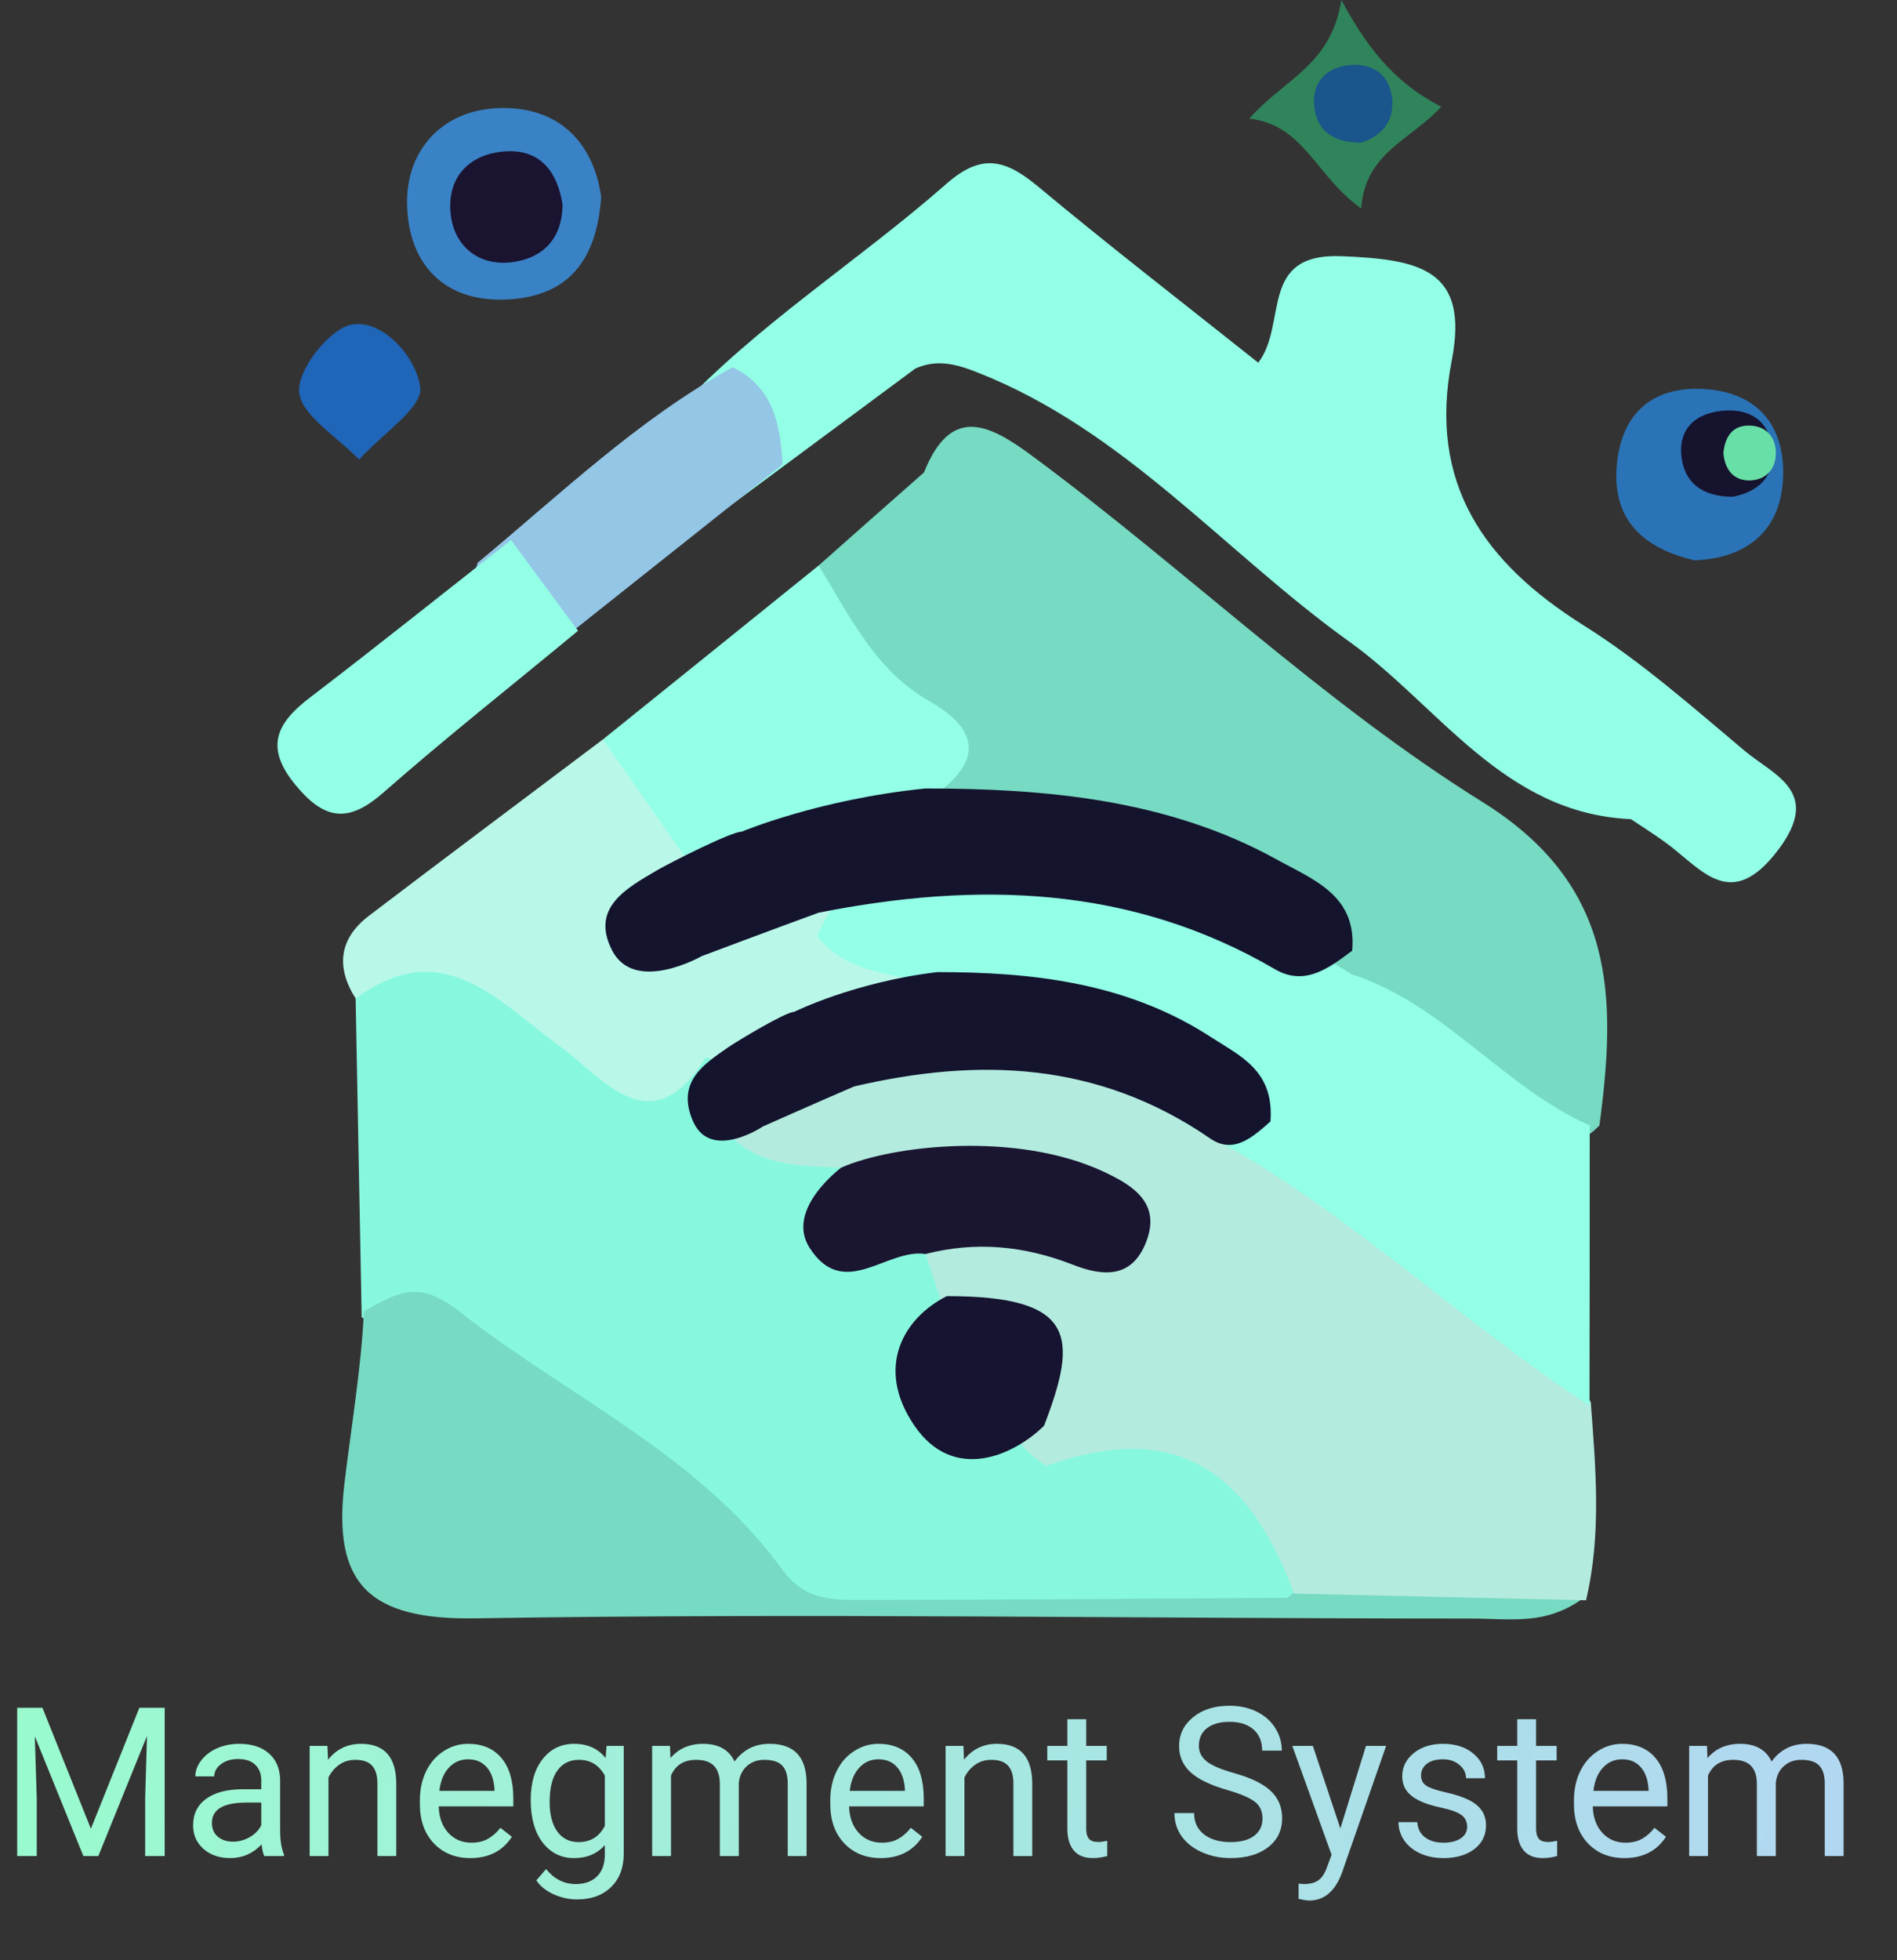 <svg width="91" height="94" viewBox="0 0 91 94" fill="none" xmlns="http://www.w3.org/2000/svg">
<rect x="0" y="0" width="91" height="94" fill="#333333" stroke="none"/>
<path d="M2.036 81.891L4.36 87.691L6.685 81.891H7.9V89H6.963V86.231L7.051 83.243L4.717 89H3.999L1.67 83.258L1.763 86.231V89H0.825V81.891H2.036ZM12.676 89C12.624 88.896 12.581 88.71 12.549 88.443C12.129 88.88 11.628 89.098 11.045 89.098C10.524 89.098 10.096 88.951 9.761 88.658C9.429 88.362 9.263 87.988 9.263 87.535C9.263 86.985 9.471 86.559 9.888 86.256C10.308 85.95 10.897 85.797 11.655 85.797H12.534V85.382C12.534 85.066 12.44 84.815 12.251 84.63C12.062 84.441 11.784 84.347 11.416 84.347C11.094 84.347 10.824 84.428 10.605 84.591C10.387 84.754 10.278 84.951 10.278 85.182H9.37C9.37 84.918 9.463 84.664 9.648 84.42C9.837 84.172 10.091 83.977 10.41 83.834C10.732 83.691 11.086 83.619 11.47 83.619C12.079 83.619 12.555 83.772 12.9 84.078C13.245 84.381 13.425 84.799 13.438 85.333V87.765C13.438 88.25 13.499 88.635 13.623 88.922V89H12.676ZM11.177 88.311C11.46 88.311 11.729 88.238 11.982 88.092C12.236 87.945 12.42 87.755 12.534 87.52V86.436H11.826C10.719 86.436 10.166 86.76 10.166 87.408C10.166 87.691 10.26 87.913 10.449 88.072C10.638 88.232 10.88 88.311 11.177 88.311ZM15.708 83.717L15.737 84.381C16.141 83.873 16.668 83.619 17.319 83.619C18.436 83.619 18.999 84.249 19.009 85.509V89H18.105V85.504C18.102 85.123 18.014 84.841 17.842 84.659C17.672 84.477 17.407 84.386 17.046 84.386C16.753 84.386 16.496 84.464 16.274 84.62C16.053 84.776 15.88 84.981 15.757 85.235V89H14.854V83.717H15.708ZM22.564 89.098C21.847 89.098 21.265 88.863 20.815 88.394C20.366 87.922 20.142 87.293 20.142 86.505V86.339C20.142 85.815 20.241 85.348 20.439 84.938C20.641 84.524 20.921 84.202 21.279 83.971C21.641 83.736 22.031 83.619 22.451 83.619C23.138 83.619 23.672 83.845 24.053 84.298C24.434 84.75 24.624 85.398 24.624 86.241V86.617H21.045C21.058 87.138 21.209 87.56 21.499 87.882C21.792 88.201 22.163 88.36 22.612 88.36C22.931 88.36 23.201 88.295 23.423 88.165C23.644 88.035 23.838 87.862 24.004 87.647L24.556 88.077C24.113 88.757 23.449 89.098 22.564 89.098ZM22.451 84.361C22.087 84.361 21.781 84.495 21.533 84.762C21.286 85.025 21.133 85.397 21.074 85.875H23.721V85.807C23.695 85.348 23.571 84.993 23.35 84.742C23.128 84.488 22.829 84.361 22.451 84.361ZM25.459 86.314C25.459 85.491 25.649 84.837 26.03 84.352C26.411 83.863 26.916 83.619 27.544 83.619C28.189 83.619 28.691 83.847 29.053 84.303L29.097 83.717H29.922V88.873C29.922 89.557 29.718 90.095 29.311 90.489C28.908 90.883 28.364 91.08 27.681 91.08C27.3 91.08 26.927 90.999 26.562 90.836C26.198 90.673 25.92 90.45 25.727 90.167L26.196 89.625C26.584 90.103 27.057 90.343 27.617 90.343C28.057 90.343 28.398 90.219 28.643 89.972C28.89 89.724 29.014 89.376 29.014 88.927V88.473C28.652 88.889 28.159 89.098 27.534 89.098C26.916 89.098 26.414 88.849 26.03 88.351C25.649 87.853 25.459 87.174 25.459 86.314ZM26.367 86.417C26.367 87.013 26.489 87.481 26.733 87.823C26.977 88.162 27.319 88.331 27.759 88.331C28.328 88.331 28.747 88.072 29.014 87.555V85.143C28.737 84.638 28.322 84.386 27.769 84.386C27.329 84.386 26.986 84.557 26.738 84.898C26.491 85.24 26.367 85.746 26.367 86.417ZM32.139 83.717L32.163 84.303C32.55 83.847 33.073 83.619 33.73 83.619C34.469 83.619 34.972 83.902 35.239 84.469C35.415 84.215 35.643 84.01 35.923 83.853C36.206 83.697 36.54 83.619 36.924 83.619C38.083 83.619 38.672 84.233 38.691 85.46V89H37.788V85.514C37.788 85.136 37.702 84.855 37.529 84.669C37.357 84.48 37.067 84.386 36.66 84.386C36.325 84.386 36.047 84.487 35.825 84.689C35.604 84.887 35.475 85.156 35.44 85.494V89H34.531V85.538C34.531 84.77 34.155 84.386 33.403 84.386C32.811 84.386 32.406 84.638 32.188 85.143V89H31.284V83.717H32.139ZM42.251 89.098C41.535 89.098 40.952 88.863 40.503 88.394C40.054 87.922 39.829 87.293 39.829 86.505V86.339C39.829 85.815 39.928 85.348 40.127 84.938C40.329 84.524 40.609 84.202 40.967 83.971C41.328 83.736 41.719 83.619 42.139 83.619C42.825 83.619 43.359 83.845 43.74 84.298C44.121 84.75 44.312 85.398 44.312 86.241V86.617H40.732C40.745 87.138 40.897 87.56 41.187 87.882C41.48 88.201 41.851 88.36 42.3 88.36C42.619 88.36 42.889 88.295 43.11 88.165C43.332 88.035 43.525 87.862 43.691 87.647L44.243 88.077C43.8 88.757 43.136 89.098 42.251 89.098ZM42.139 84.361C41.774 84.361 41.468 84.495 41.221 84.762C40.973 85.025 40.82 85.397 40.762 85.875H43.408V85.807C43.382 85.348 43.258 84.993 43.037 84.742C42.816 84.488 42.516 84.361 42.139 84.361ZM46.216 83.717L46.245 84.381C46.649 83.873 47.176 83.619 47.827 83.619C48.944 83.619 49.507 84.249 49.517 85.509V89H48.613V85.504C48.61 85.123 48.522 84.841 48.35 84.659C48.18 84.477 47.915 84.386 47.554 84.386C47.261 84.386 47.004 84.464 46.782 84.62C46.561 84.776 46.388 84.981 46.265 85.235V89H45.361V83.717H46.216ZM52.105 82.438V83.717H53.091V84.415H52.105V87.691C52.105 87.903 52.148 88.062 52.236 88.17C52.324 88.274 52.474 88.326 52.685 88.326C52.79 88.326 52.933 88.307 53.115 88.268V89C52.878 89.065 52.647 89.098 52.422 89.098C52.018 89.098 51.714 88.976 51.509 88.731C51.304 88.487 51.201 88.141 51.201 87.691V84.415H50.239V83.717H51.201V82.438H52.105ZM58.867 85.831C58.063 85.6 57.477 85.317 57.109 84.981C56.745 84.643 56.562 84.226 56.562 83.731C56.562 83.171 56.785 82.709 57.231 82.345C57.681 81.977 58.263 81.793 58.98 81.793C59.468 81.793 59.902 81.887 60.283 82.076C60.667 82.265 60.964 82.525 61.172 82.857C61.383 83.189 61.489 83.552 61.489 83.946H60.547C60.547 83.517 60.41 83.18 60.137 82.936C59.863 82.688 59.477 82.564 58.98 82.564C58.517 82.564 58.156 82.667 57.895 82.872C57.638 83.074 57.51 83.356 57.51 83.717C57.51 84.007 57.632 84.252 57.876 84.454C58.123 84.653 58.542 84.835 59.131 85.001C59.723 85.167 60.185 85.351 60.518 85.553C60.853 85.751 61.1 85.984 61.26 86.251C61.422 86.518 61.504 86.832 61.504 87.193C61.504 87.769 61.279 88.232 60.83 88.58C60.381 88.925 59.78 89.098 59.028 89.098C58.54 89.098 58.084 89.005 57.661 88.819C57.238 88.63 56.911 88.373 56.68 88.048C56.452 87.722 56.338 87.353 56.338 86.939H57.28C57.28 87.369 57.438 87.709 57.754 87.96C58.073 88.207 58.498 88.331 59.028 88.331C59.523 88.331 59.902 88.23 60.166 88.028C60.43 87.826 60.562 87.551 60.562 87.203C60.562 86.855 60.44 86.586 60.195 86.397C59.951 86.205 59.508 86.017 58.867 85.831ZM64.297 87.677L65.527 83.717H66.494L64.37 89.815C64.041 90.694 63.519 91.134 62.803 91.134L62.632 91.119L62.295 91.056V90.323L62.539 90.343C62.845 90.343 63.083 90.281 63.252 90.157C63.425 90.034 63.566 89.807 63.677 89.478L63.877 88.941L61.992 83.717H62.978L64.297 87.677ZM70.381 87.599C70.381 87.355 70.288 87.166 70.103 87.032C69.92 86.895 69.6 86.778 69.141 86.681C68.685 86.583 68.322 86.466 68.052 86.329C67.785 86.192 67.586 86.03 67.456 85.841C67.329 85.652 67.266 85.427 67.266 85.167C67.266 84.734 67.448 84.368 67.812 84.068C68.18 83.769 68.649 83.619 69.219 83.619C69.818 83.619 70.303 83.774 70.674 84.083C71.048 84.392 71.235 84.788 71.235 85.269H70.327C70.327 85.022 70.221 84.809 70.01 84.63C69.801 84.451 69.538 84.361 69.219 84.361C68.89 84.361 68.633 84.433 68.447 84.576C68.262 84.719 68.169 84.907 68.169 85.138C68.169 85.356 68.255 85.52 68.428 85.631C68.6 85.742 68.911 85.847 69.36 85.948C69.813 86.049 70.179 86.17 70.459 86.31C70.739 86.45 70.946 86.619 71.079 86.817C71.216 87.013 71.284 87.252 71.284 87.535C71.284 88.007 71.095 88.386 70.718 88.673C70.34 88.956 69.85 89.098 69.248 89.098C68.825 89.098 68.451 89.023 68.125 88.873C67.799 88.723 67.544 88.515 67.358 88.248C67.176 87.978 67.085 87.686 67.085 87.374H67.988C68.005 87.677 68.125 87.918 68.35 88.097C68.578 88.272 68.877 88.36 69.248 88.36C69.59 88.36 69.863 88.292 70.068 88.155C70.277 88.015 70.381 87.83 70.381 87.599ZM73.686 82.438V83.717H74.673V84.415H73.686V87.691C73.686 87.903 73.731 88.062 73.818 88.17C73.906 88.274 74.056 88.326 74.268 88.326C74.372 88.326 74.515 88.307 74.697 88.268V89C74.46 89.065 74.228 89.098 74.004 89.098C73.6 89.098 73.296 88.976 73.091 88.731C72.886 88.487 72.783 88.141 72.783 87.691V84.415H71.821V83.717H72.783V82.438H73.686ZM77.925 89.098C77.209 89.098 76.626 88.863 76.177 88.394C75.728 87.922 75.503 87.293 75.503 86.505V86.339C75.503 85.815 75.602 85.348 75.801 84.938C76.003 84.524 76.283 84.202 76.641 83.971C77.002 83.736 77.393 83.619 77.812 83.619C78.499 83.619 79.033 83.845 79.414 84.298C79.795 84.75 79.985 85.398 79.985 86.241V86.617H76.406C76.419 87.138 76.571 87.56 76.86 87.882C77.153 88.201 77.524 88.36 77.974 88.36C78.293 88.36 78.563 88.295 78.784 88.165C79.005 88.035 79.199 87.862 79.365 87.647L79.917 88.077C79.474 88.757 78.81 89.098 77.925 89.098ZM77.812 84.361C77.448 84.361 77.142 84.495 76.894 84.762C76.647 85.025 76.494 85.397 76.436 85.875H79.082V85.807C79.056 85.348 78.932 84.993 78.711 84.742C78.49 84.488 78.19 84.361 77.812 84.361ZM81.885 83.717L81.909 84.303C82.296 83.847 82.819 83.619 83.477 83.619C84.216 83.619 84.718 83.902 84.985 84.469C85.161 84.215 85.389 84.01 85.669 83.853C85.952 83.697 86.286 83.619 86.67 83.619C87.829 83.619 88.418 84.233 88.438 85.46V89H87.534V85.514C87.534 85.136 87.448 84.855 87.275 84.669C87.103 84.48 86.813 84.386 86.406 84.386C86.071 84.386 85.793 84.487 85.571 84.689C85.35 84.887 85.221 85.156 85.186 85.494V89H84.277V85.538C84.277 84.77 83.901 84.386 83.149 84.386C82.557 84.386 82.152 84.638 81.934 85.143V89H81.03V83.717H81.885Z" fill="url(#paint0_linear)"/>
<path d="M17.35 63.167C17.257 58.07 17.153 52.974 17.06 47.867C19.598 43.454 22.436 42.781 26.176 46.572C28.579 48.996 30.972 49.918 34.141 49.607C35.488 50.218 36.213 51.596 37.518 52.269C38.409 53.678 40.056 54.134 41.247 55.17C41.568 57.822 44.396 57.594 45.743 59.085C46.271 60.183 47.152 61.157 47.007 62.504C47.152 64.969 45.94 68.491 50.767 67.32C55.407 64.627 58.38 67.88 61.477 70.397C63.466 72.013 64.658 73.981 62.721 76.488C54.579 77.938 46.364 76.819 38.191 77.099C36.69 77.151 35.778 75.918 34.752 75.027C29.407 70.376 23.659 66.357 17.35 63.167Z" fill="#87F8DE"/>
<path d="M32.432 19.733C36.316 15.559 41.164 12.534 45.411 8.805C47.12 7.303 48.27 7.676 49.803 8.95C53.211 11.788 56.723 14.502 60.359 17.392C61.788 15.517 60.348 12.12 64.367 12.285C68.065 12.441 70.5 12.886 69.64 17.288C68.5 23.172 71.183 26.984 75.969 29.988C78.724 31.718 81.19 33.904 83.696 36.006C85.105 37.187 87.415 37.954 85.302 40.751C83.023 43.765 81.645 41.683 79.936 40.429C79.387 40.025 78.807 39.663 78.237 39.28C72.115 39.01 69.039 33.852 64.709 30.755C58.743 26.477 53.936 20.613 46.861 17.848C45.836 17.444 44.924 17.216 43.909 17.672C40.885 19.909 37.86 22.157 34.835 24.394C32.359 23.69 32.898 21.453 32.432 19.733Z" fill="#93FFE6"/>
<path d="M39.269 27.119C40.957 25.627 42.635 24.136 44.324 22.654C45.598 19.474 47.369 20.272 49.493 21.846C56.816 27.253 63.425 33.666 71.121 38.462C77.544 42.46 77.544 47.836 76.725 53.968C74.996 55.709 73.276 55.004 71.639 53.865C68.957 52 66.284 50.125 64.109 47.639C61.778 44.076 58.101 42.885 54.227 42.108C50.767 41.414 47.152 41.331 43.951 39.57C42.014 37.239 41.455 34.069 39 31.936C37.601 30.703 38.741 28.724 39.269 27.119Z" fill="#77DAC3"/>
<path d="M17.454 62.886C19.086 61.962 20.089 61.355 22.034 62.886C27.233 66.977 33.534 69.751 37.537 75.28C38.66 76.842 40.157 76.718 41.665 76.718C48.371 76.718 55.068 76.657 61.764 76.616C65.944 73.101 70.539 74.088 75.156 75.434C75.707 75.752 75.636 76.071 75.979 76.616C74.139 77.962 72.505 77.612 70.477 77.612C54.579 77.612 38.691 77.345 22.803 77.602C17.667 77.684 15.951 75.927 16.523 71.128C16.824 68.6 17.35 65.435 17.454 62.886Z" fill="#77DAC3"/>
<path d="M33.862 50.705C31.22 54.942 28.962 51.7 26.87 50.177C23.855 47.991 21.245 44.791 17.06 47.877C16.097 46.365 16.273 44.998 17.702 43.91C21.431 41.072 25.181 38.275 28.921 35.457C32.432 35.675 33.665 38.14 34.442 41.041C35.353 44.697 38.554 41.258 40.139 42.843C41.496 44.127 43.278 45.008 43.93 46.935C41.61 50.964 38.14 51.928 33.862 50.705Z" fill="#B9F8E9"/>
<path d="M33.126 41.476C31.728 39.466 30.319 37.457 28.921 35.458C32.37 32.681 35.819 29.905 39.269 27.119C40.761 29.512 41.952 32.122 44.572 33.614C47.473 35.271 46.758 36.897 44.407 38.42C42.646 42.242 37.487 43.641 33.126 41.476Z" fill="#93FFE6"/>
<path d="M35.147 17.61C37.104 18.573 37.436 20.355 37.539 22.271C33.738 25.296 29.926 28.31 26.124 31.335C23.379 31.117 22.002 29.895 22.913 26.984C26.88 23.7 30.599 20.106 35.147 17.61Z" fill="#94C6E6"/>
<path d="M24.517 25.896C25.584 27.347 26.651 28.797 27.729 30.247C24.6 32.837 21.41 35.354 18.354 38.037C16.676 39.497 15.537 39.3 14.159 37.622C12.667 35.799 13.289 34.649 14.884 33.437C18.137 30.951 21.317 28.403 24.517 25.896Z" fill="#93FFE6"/>
<path d="M28.839 9.437C28.642 12.265 27.451 14.12 24.541 14.347C21.319 14.596 19.589 12.659 19.527 9.81C19.465 7.179 21.257 5.221 24.043 5.18C26.747 5.139 28.446 6.744 28.839 9.437Z" fill="#3A82C6"/>
<path d="M69.133 5.117C67.713 6.702 65.476 7.303 65.3 9.996C63.114 8.453 62.565 5.987 59.924 5.687C61.664 3.739 63.839 3.149 64.347 0C65.828 2.776 67.247 4.133 69.133 5.117Z" fill="#30845B"/>
<path d="M17.227 22.039C16.16 20.921 14.41 19.895 14.348 18.766C14.286 17.678 15.86 15.7 16.917 15.555C18.481 15.337 20.014 17.264 20.159 18.579C20.283 19.543 18.387 20.755 17.227 22.039Z" fill="#1F65B8"/>
<path d="M65.29 6.844C63.839 6.834 63.145 6.181 63.042 5.062C62.928 3.861 63.725 3.188 64.813 3.115C65.921 3.032 66.719 3.643 66.792 4.845C66.843 6.026 66.087 6.585 65.29 6.844Z" fill="#1A558B"/>
<path d="M76.311 67.248C76.549 70.418 76.829 73.587 76.083 76.736C71.412 76.633 66.74 76.519 62.078 76.415C59.748 70.107 56.039 68.201 50.176 70.293C47.608 68.605 47.183 65.466 45.422 63.229C45.08 62.193 44.738 61.167 44.396 60.132C44.5 58.712 45.536 58.143 46.737 57.708C44.655 56.796 41.828 58.909 40.367 55.988C38.523 55.916 36.648 55.947 35.146 54.59C38.772 49.535 46.758 47.722 53.75 50.363C55.035 50.85 56.205 51.544 57.417 52.145C61.167 54.186 65.082 55.895 68.584 58.464C71.857 60.877 74.633 63.529 76.311 67.248Z" fill="#B3EBDE"/>
<path d="M40.356 55.988C42.832 54.9 48.767 54.248 52.921 56.175C54.371 56.848 55.77 57.718 54.931 59.676C54.216 61.343 52.828 61.178 51.45 60.639C49.14 59.738 46.81 59.51 44.396 60.132C42.542 59.841 40.481 62.4 38.834 59.831C37.653 57.987 40.356 55.988 40.356 55.988Z" fill="#1A1531"/>
<path d="M45.422 62.151C51.637 62.151 51.72 64.109 50.083 68.367C48.612 69.806 45.743 71.101 43.868 68.367C41.952 65.57 43.35 63.187 45.422 62.151Z" fill="#161430"/>
<path d="M56.816 53.864C58.411 54.113 59.54 54.227 59.841 52.559C60.162 50.809 58.774 50.208 57.551 49.555C53.139 47.204 48.364 46.831 43.495 46.904C41.889 46.593 40.284 46.292 39.206 44.884C40.833 40.864 44.5 41.424 47.618 41.507C53.76 41.683 59.572 43.361 64.813 46.707C69.257 48.136 72.095 52.114 76.259 53.968C76.259 58.443 76.259 62.928 76.249 67.403C69.723 63.156 63.87 57.314 56.816 53.864Z" fill="#93FFE6"/>
<path d="M64.865 45.588C63.756 46.417 62.596 47.308 61.167 46.479C54.247 42.439 46.861 42.263 39.269 43.765C37.135 44.542 33.665 45.847 33.665 45.847C33.665 45.847 30.453 47.68 29.366 45.578C28.309 43.527 30.05 42.594 31.531 41.724C32.101 41.393 35.063 39.88 35.581 39.88C35.581 39.88 39.269 38.327 44.386 37.809C50.083 37.809 55.998 38.316 61.229 41.206C62.99 42.18 65.103 42.926 64.865 45.588Z" fill="#14142E"/>
<path d="M60.945 53.776C60.08 54.539 59.175 55.359 58.059 54.596C52.66 50.877 46.897 50.714 40.972 52.097C39.307 52.812 36.599 54.014 36.599 54.014C36.599 54.014 34.093 55.702 33.244 53.766C32.42 51.878 33.778 51.02 34.934 50.218C35.378 49.913 37.69 48.521 38.094 48.521C38.094 48.521 40.972 47.09 44.965 46.614C49.411 46.614 54.026 47.081 58.108 49.742C59.482 50.638 61.131 51.325 60.945 53.776Z" fill="#14142E"/>
<path d="M26.988 9.813C26.967 11.46 26.035 12.402 24.512 12.579C22.917 12.755 21.788 11.771 21.622 10.289C21.415 8.497 22.523 7.337 24.326 7.254C25.962 7.182 26.749 8.29 26.988 9.813Z" fill="#1A1431"/>
<path d="M81.281 26.869C78.889 26.3 77.293 24.974 77.563 22.239C77.811 19.794 79.293 18.52 81.717 18.655C84.472 18.8 85.725 20.613 85.518 23.161C85.332 25.481 83.768 26.776 81.281 26.869Z" fill="#2A73B7"/>
<path d="M83.106 23.823C81.687 23.812 80.775 23.18 80.651 21.803C80.548 20.642 81.231 19.917 82.371 19.731C83.707 19.513 84.784 20 85.002 21.388C85.209 22.735 84.432 23.584 83.106 23.823Z" fill="#16132F"/>
<path d="M82.671 21.732C82.744 20.966 83.085 20.396 83.914 20.407C84.691 20.417 85.178 20.924 85.188 21.701C85.199 22.489 84.722 23.017 83.935 23.038C83.148 23.048 82.744 22.509 82.671 21.732Z" fill="#68DFA6"/>
<defs>
<linearGradient id="paint0_linear" x1="-4.596" y1="76.231" x2="93.327" y2="87.664" gradientUnits="userSpaceOnUse">
<stop stop-color="#98FDCC"/>
<stop offset="1" stop-color="#B3D5F3"/>
</linearGradient>
</defs>
</svg>
